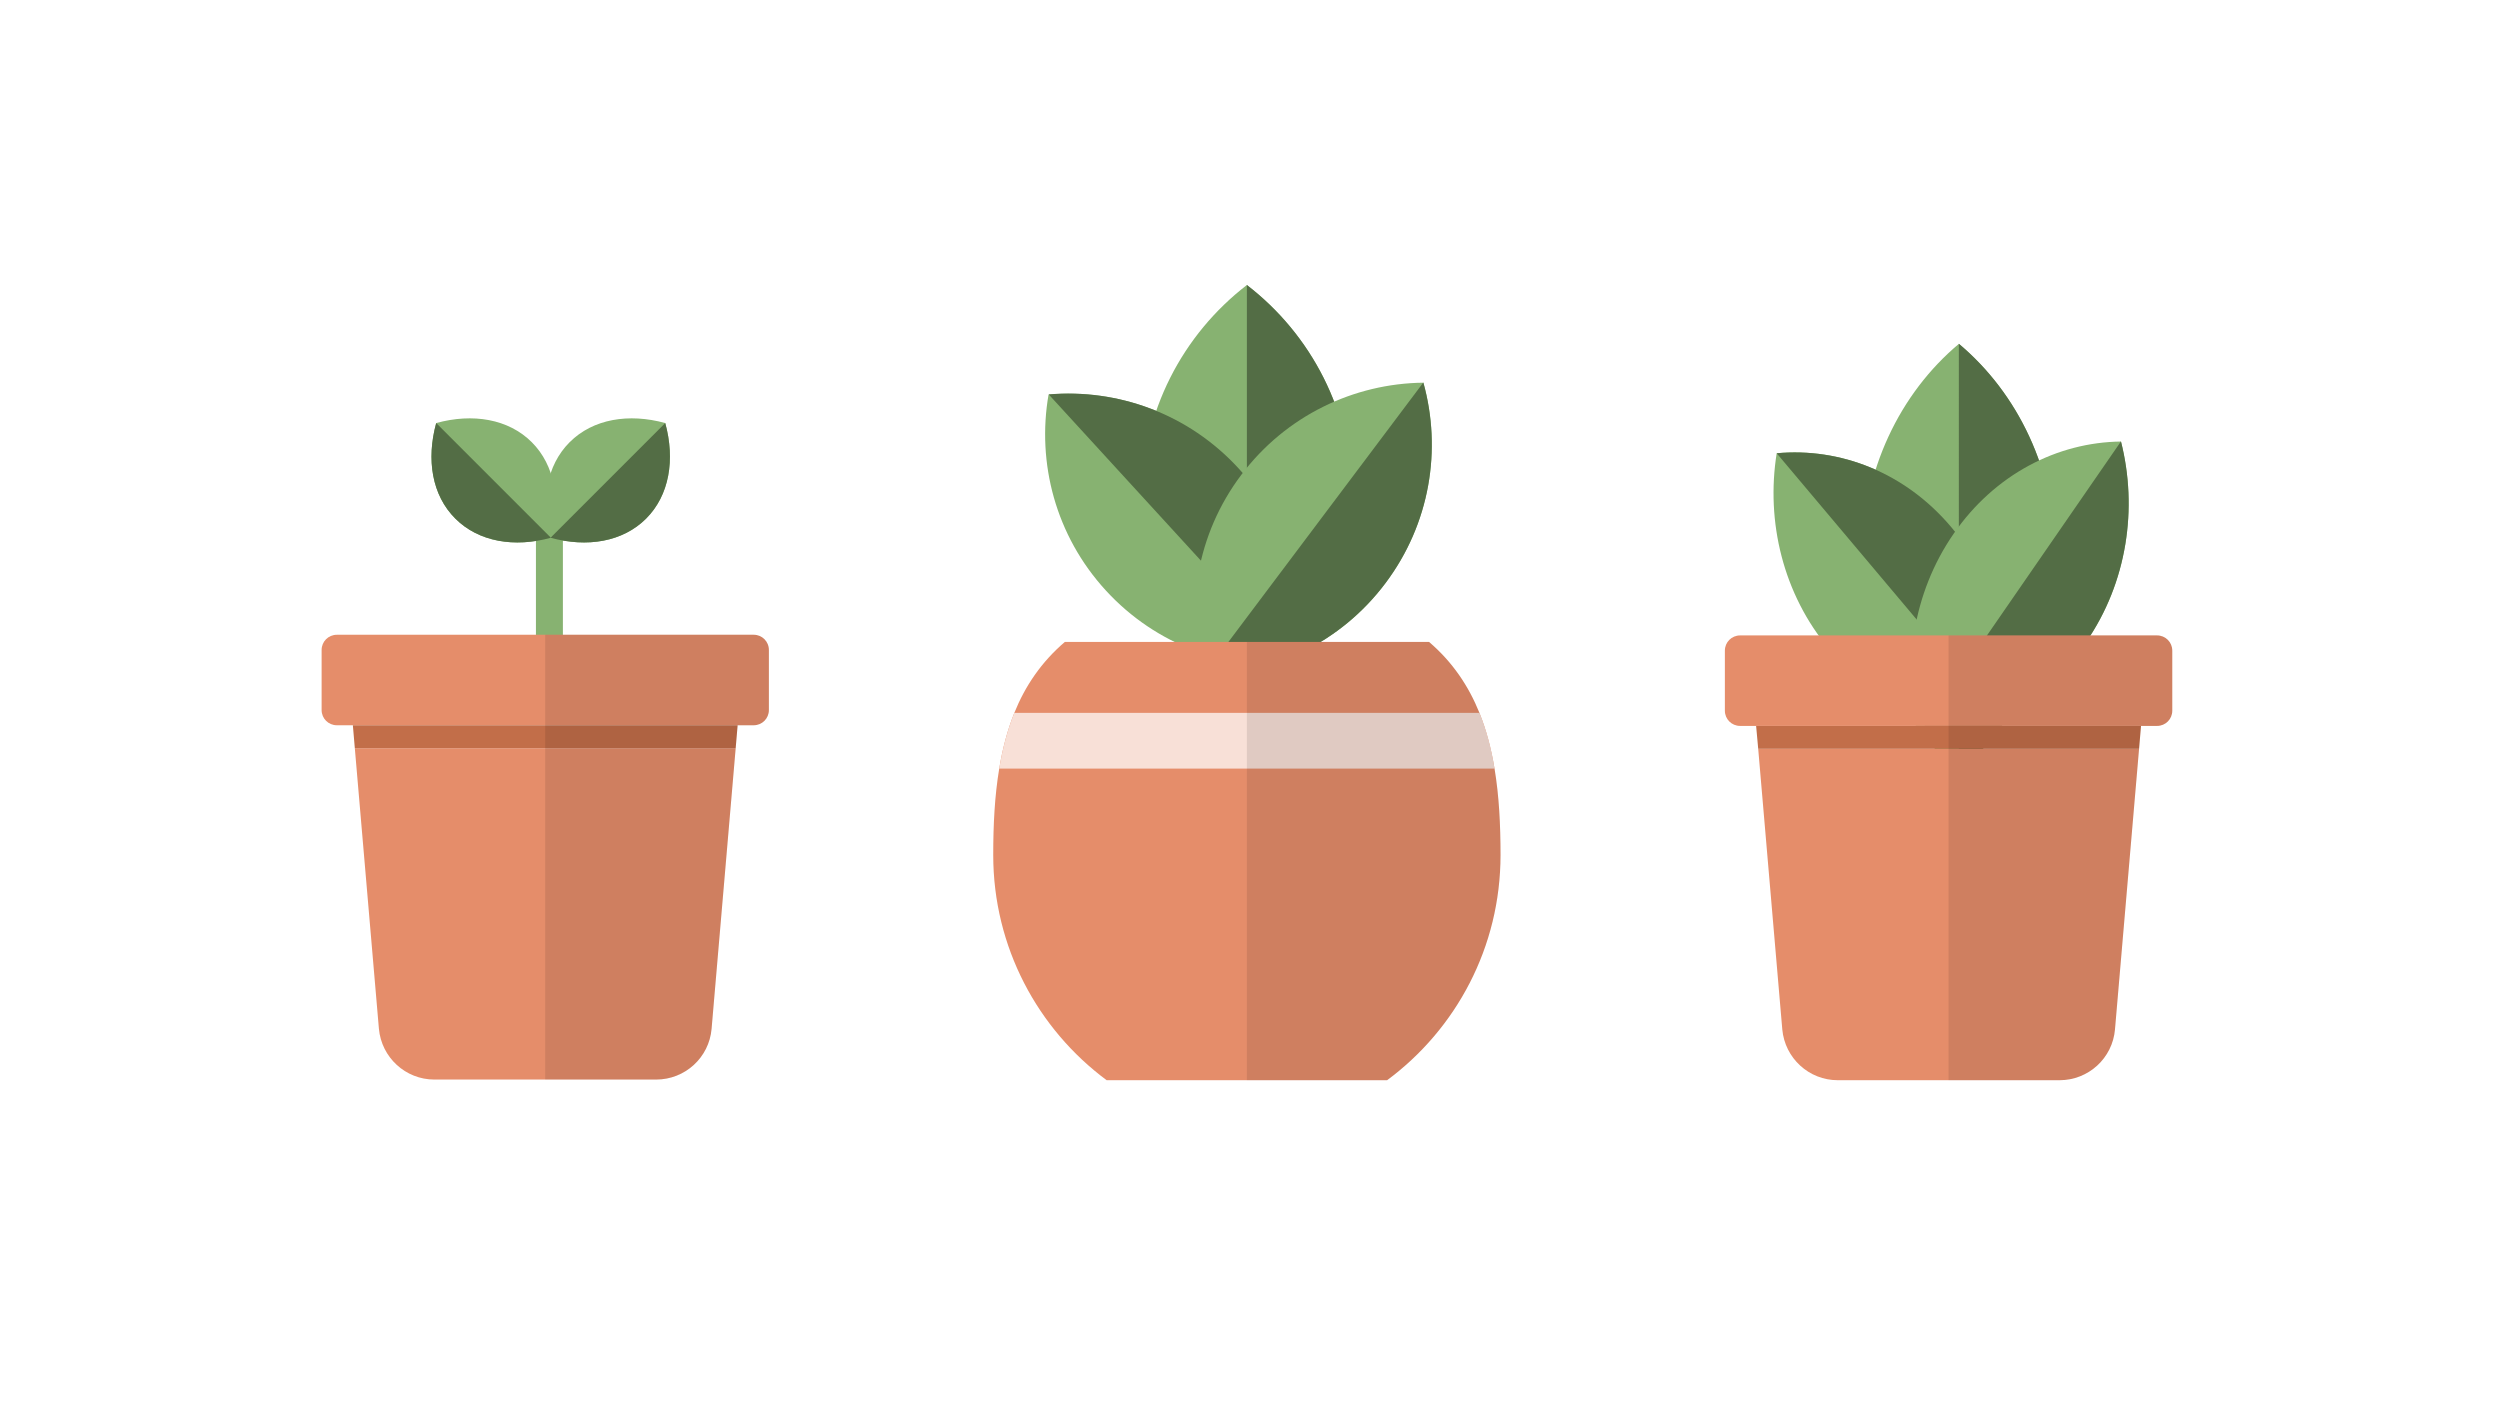 <?xml version="1.0" encoding="utf-8"?>
<!-- Generator: Adobe Illustrator 24.1.1, SVG Export Plug-In . SVG Version: 6.00 Build 0)  -->
<svg version="1.1" id="Layer_1" xmlns="http://www.w3.org/2000/svg" xmlns:xlink="http://www.w3.org/1999/xlink" x="0px" y="0px"
	 viewBox="0 0 1920 1080" style="enable-background:new 0 0 1920 1080;" xml:space="preserve">
<style type="text/css">
	.st0{fill:#87B271;}
	.st1{fill:#536D45;}
	.st2{fill:#E58D6A;}
	.st3{fill:#C26E49;}
	.st4{opacity:0.1;}
	.st5{fill:#F8E0D7;}
</style>
<rect x="411.6" y="397.6" class="st0" width="20.7" height="108"/>
<g>
	<g>
		<path class="st0" d="M1578.7,428.4c0,66.9-29.1,126.4-74.3,164.3c-45.2-37.9-74.3-97.4-74.3-164.3s29.1-126.4,74.3-164.3
			C1549.6,301.9,1578.7,361.4,1578.7,428.4z"/>
		<path class="st1" d="M1578.7,428.4c0,66.9-29.1,126.4-74.3,164.3V264C1549.6,301.9,1578.7,361.4,1578.7,428.4z"/>
	</g>
	<g>
		<path class="st0" d="M1498.7,405c35.5,42.2,48.8,98.1,40.4,150.5c-48.7,4.5-98.6-14.7-134.2-56.9c-35.5-42.2-48.8-98.1-40.4-150.5
			C1413.2,343.6,1463.2,362.8,1498.7,405z"/>
		<path class="st1" d="M1498.7,405c35.5,42.2,48.8,98.1,40.4,150.5l-174.6-207.4C1413.2,343.6,1463.2,362.8,1498.7,405z"/>
	</g>
	<g>
		<path class="st0" d="M1602.1,493.1c-31.6,45.8-79.7,70.2-128.5,70.8c-13-51.2-4.8-108.3,26.8-154s79.6-70.2,128.5-70.8
			C1641.9,390.3,1633.7,447.3,1602.1,493.1z"/>
		<path class="st1" d="M1602.1,493.1c-31.6,45.8-79.7,70.2-128.5,70.8l155.3-224.9C1641.9,390.3,1633.7,447.3,1602.1,493.1z"/>
	</g>
</g>
<g>
	<g>
		<path class="st0" d="M1038.5,383.2c0,66.9-31.7,126.4-80.9,164.3c-49.2-37.9-80.9-97.4-80.9-164.3s31.7-126.4,80.9-164.3
			C1006.8,256.7,1038.5,316.3,1038.5,383.2z"/>
		<path class="st1" d="M1038.5,383.2c0,66.9-31.7,126.4-80.9,164.3V218.9C1006.8,256.7,1038.5,316.3,1038.5,383.2z"/>
	</g>
	<g>
		<path class="st0" d="M951.4,359.9c38.7,42.2,53.1,98.1,44,150.5c-53,4.5-107.4-14.7-146.1-56.9c-38.7-42.2-53.1-98.1-44-150.5
			C858.3,298.4,912.7,317.6,951.4,359.9z"/>
		<path class="st1" d="M951.4,359.9c38.7,42.2,53.1,98.1,44,150.5L805.4,302.9C858.3,298.4,912.7,317.6,951.4,359.9z"/>
	</g>
	<g>
		<path class="st0" d="M1064,447.9c-34.4,45.8-86.7,70.2-139.9,70.8c-14.2-51.2-5.2-108.3,29.2-154s86.7-70.2,139.9-70.8
			C1107.4,345.1,1098.4,402.1,1064,447.9z"/>
		<path class="st1" d="M1064,447.9c-34.4,45.8-86.7,70.2-139.9,70.8l169-224.9C1107.4,345.1,1098.4,402.1,1064,447.9z"/>
	</g>
</g>
<g>
	<path class="st2" d="M1642.8,575.1l-18.5,215.5c-1.9,22.1-20.4,39-42.6,39h-170.3c-22.2,0-40.6-17-42.6-39l-18.5-215.5H1642.8z"/>
	<path class="st2" d="M1668.3,499.7v46.1c0,6.5-5.2,11.7-11.7,11.7h-320.2c-6.5,0-11.7-5.2-11.7-11.7v-46.1
		c0-6.5,5.2-11.7,11.7-11.7h320.2C1663.1,488,1668.3,493.2,1668.3,499.7z"/>
	<polygon class="st3" points="1644.3,557.5 1642.8,575.1 1350.3,575.1 1348.7,557.5 	"/>
	<path class="st4" d="M1668.3,499.7v46.1c0,6.5-5.2,11.7-11.7,11.7h-12.3l-1.5,17.6l-18.5,215.5c-1.9,22.1-20.4,39-42.6,39h-85.2
		V488h160.1C1663.1,488,1668.3,493.2,1668.3,499.7z"/>
</g>
<g>
	<path class="st0" d="M496.2,398.3c-17.9,17.9-45.4,22.4-73.4,14.7c-7.7-28-3.2-55.5,14.7-73.4c17.9-17.9,45.4-22.4,73.4-14.7
		C518.6,352.9,514.1,380.4,496.2,398.3z"/>
	<path class="st1" d="M496.2,398.3c-17.9,17.9-45.4,22.4-73.4,14.7l88.1-88.1C518.6,352.9,514.1,380.4,496.2,398.3z"/>
</g>
<g>
	<path class="st0" d="M349.7,398.3c17.9,17.9,45.4,22.4,73.4,14.7c7.7-28,3.2-55.5-14.7-73.4c-17.9-17.9-45.4-22.4-73.4-14.7
		C327.3,352.9,331.7,380.4,349.7,398.3z"/>
	<path class="st1" d="M349.7,398.3c17.9,17.9,45.4,22.4,73.4,14.7L335,324.9C327.3,352.9,331.7,380.4,349.7,398.3z"/>
</g>
<g>
	<path class="st2" d="M565,574.6l-18.5,215.5c-1.9,22.1-20.4,39-42.6,39H333.6c-22.2,0-40.6-17-42.6-39l-18.5-215.5H565z"/>
	<path class="st2" d="M590.5,499.2v46.1c0,6.5-5.2,11.7-11.7,11.7H258.7c-6.5,0-11.7-5.2-11.7-11.7v-46.1c0-6.5,5.2-11.7,11.7-11.7
		h320.2C585.3,487.5,590.5,492.7,590.5,499.2z"/>
	<polygon class="st3" points="566.5,557 565,574.6 272.5,574.6 271,557 	"/>
	<path class="st4" d="M590.5,499.2v46.1c0,6.5-5.2,11.7-11.7,11.7h-12.3l-1.5,17.6l-18.5,215.5c-1.9,22.1-20.4,39-42.6,39h-85.2
		V487.5h160.1C585.3,487.5,590.5,492.7,590.5,499.2z"/>
</g>
<g>
	<path class="st2" d="M1152.4,656.7c0,70.8-34.2,133.7-87.1,172.9H849.9c-52.8-39.2-87.1-102.1-87.1-172.9c0-23.2,1.1-45.5,4.6-66.4
		c2.5-15.1,6.2-29.4,11.6-42.8c8.3-20.6,20.7-39,38.8-54.5h279.7c18.1,15.5,30.4,33.9,38.7,54.5c5.4,13.4,9.1,27.7,11.6,42.8
		C1151.3,611.2,1152.4,633.5,1152.4,656.7z"/>
	<path class="st5" d="M1147.8,590.3H767.4c2.5-15.1,6.2-29.4,11.6-42.8h357.2C1141.7,560.9,1145.4,575.2,1147.8,590.3z"/>
	<path class="st4" d="M1152.4,656.7c0,70.8-34.2,133.7-87.1,172.9H957.6V493h139.9c18.1,15.5,30.4,33.9,38.7,54.5
		c5.4,13.4,9.1,27.7,11.6,42.8C1151.3,611.2,1152.4,633.5,1152.4,656.7z"/>
</g>
</svg>
